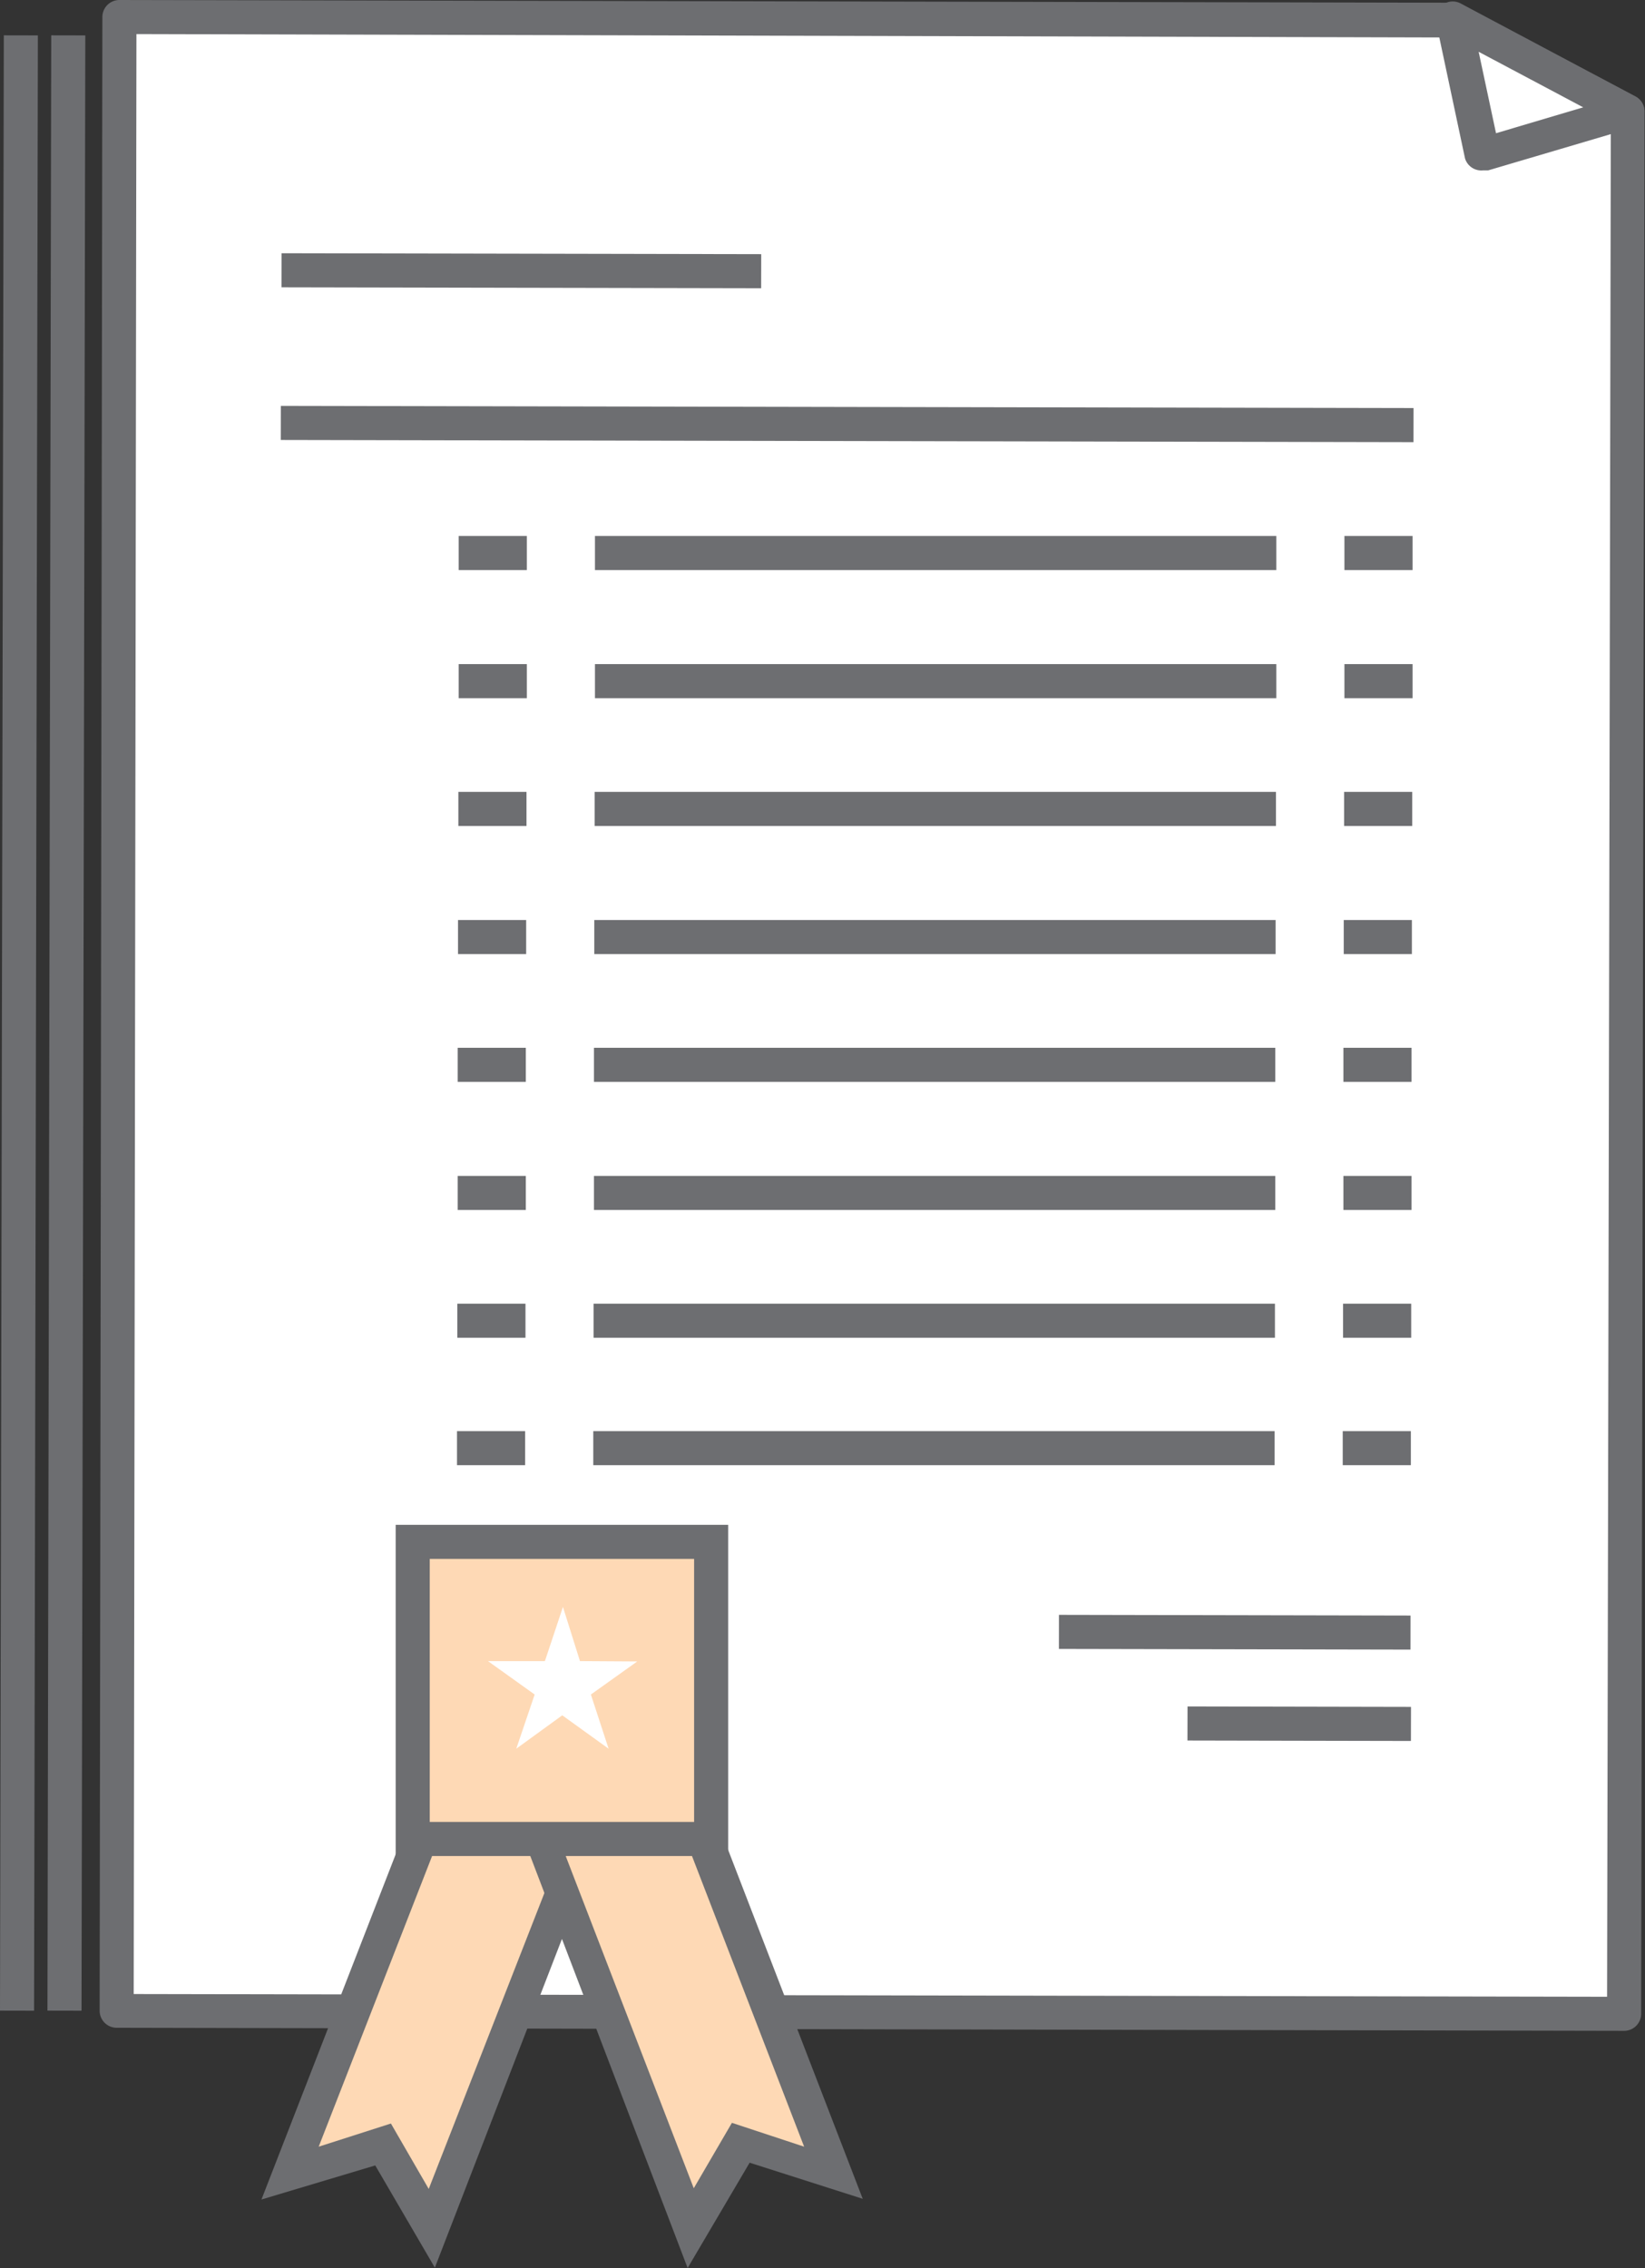 <svg xmlns="http://www.w3.org/2000/svg" viewBox="-0.005 0 48.288 66.56"><rect x="-0.005" y="0" width="48.288" height="66.56" fill="#333333" stroke="none"/><title>Depositphotos_122834470_06</title><g data-name="Layer 2"><g data-name="Layer 1"><g data-name="Layer 2"><g data-name="Layer 1-2"><g data-name="Layer 2-2"><g data-name="Layer 1-2-2"><path fill="#fff" d="M3.54.5l-.12 58.52 44.25.08.11-55.82L42.7.58 3.54.5z"/><path d="M47.67 59.6l-44.25-.09a.5.5 0 0 1-.5-.5L3 .5a.5.5 0 0 1 .5-.5l39.18.08a.5.5 0 0 1 .23.06L48 2.83a.5.5 0 0 1 .27.44l-.1 55.83a.5.5 0 0 1-.5.5zM3.92 58.52l43.25.08.11-55-4.72-2.5L4 1z" fill="#6d6e71"/><path fill="#fff" d="M42.7.58l5.08 2.7-4.25 1.27L42.7.58z"/><path d="M43.53 5a.5.5 0 0 1-.53-.35l-.85-4a.5.5 0 0 1 .72-.55L48 2.83a.5.5 0 0 1-.09.92L43.68 5zm-.13-3.48l.51 2.39 2.56-.76z" fill="#6d6e71"/><path fill="#6d6e71" d="M8.258 8.432l.002-1 14.08.027-.002 1z"/><path fill="#6d6e71" d="M31.079 48.392l.001-1 10.32.02-.001 1z"/><path fill="#6d6e71" d="M34.852 51.08l.002-1 6.56.013-.002 1z"/><path fill="#6d6e71" d="M8.237 12.912l.002-1 33.25.064-.002 1z"/><path d="M41.46 16.73h-2v-1h2zm-4 0h-20v-1h20zm-22 0h-2v-1h2z" fill="#6d6e71"/><path d="M41.46 20.49h-2v-1h2zm-4 0h-20v-1h20zm-22 0h-2v-1h2z" fill="#6d6e71"/><path d="M41.45 24.24h-2v-1h2zm-4 0h-20v-1h20zm-22 0h-2v-1h2z" fill="#6d6e71"/><path d="M41.44 28h-2v-1h2zm-4 0h-20v-1h20zm-22 0h-2v-1h2z" fill="#6d6e71"/><path d="M41.43 31.75h-2v-1h2zm-4 0h-20v-1h20zm-22 0h-2v-1h2z" fill="#6d6e71"/><path d="M41.43 35.51h-2v-1h2zm-4 0h-20v-1h20zm-22 0h-2v-1h2z" fill="#6d6e71"/><path d="M41.42 39.26h-2v-1h2zm-4 0h-20v-1h20zm-22 0h-2v-1h2z" fill="#6d6e71"/><path d="M41.41 43h-2v-1h2zm-4 0h-20v-1h20zm-22 0h-2v-1h2z" fill="#6d6e71"/><path fill="#6d6e71" d="M-.005 59.007l.112-57.97 1 .002-.112 57.97z"/><path fill="#6d6e71" d="M1.388 59.007l.111-57.97 1 .002-.111 57.97z"/><path fill="#fed9b5" d="M12.69 65.4l-1.45-2.48-2.71.85 2.35-6.04 2.34-6.04 4.17 1.63-2.35 6.04-2.35 6.04z"/><path d="M12.76 66.55l-1.75-3-3.34 1L12.94 51 18 53zm-1.29-4.23l1.11 1.92 4.16-10.64-3.23-1.26L9.35 63z" fill="#6d6e71"/><path fill="#fed9b5" d="M20.27 65.41l1.44-2.47 2.74.86-2.34-6.04-2.34-6.05-4.15 1.61 2.31 6.05 2.34 6.04z"/><path d="M20.18 66.56L15 53l5.1-2 5.22 13.53L22 63.47zm-3.93-13l4.11 10.66 1.12-1.92 2.12.7-4.11-10.65z" fill="#6d6e71"/><path fill="#fed9b5" d="M12.133 53.957l.017-8.72 8.76.017-.017 8.72z"/><path d="M21.37 54.47h-9.76v-9.72h9.76zm-8.76-1h7.76v-7.72h-7.76z" fill="#6d6e71"/><path fill="#fff" d="M16.52 47.16l.5 1.59 1.68.01-1.36.97.52 1.59-1.36-.98-1.35.98.54-1.59-1.37-.98h1.67l.53-1.59z"/></g></g></g></g></g></g></svg>